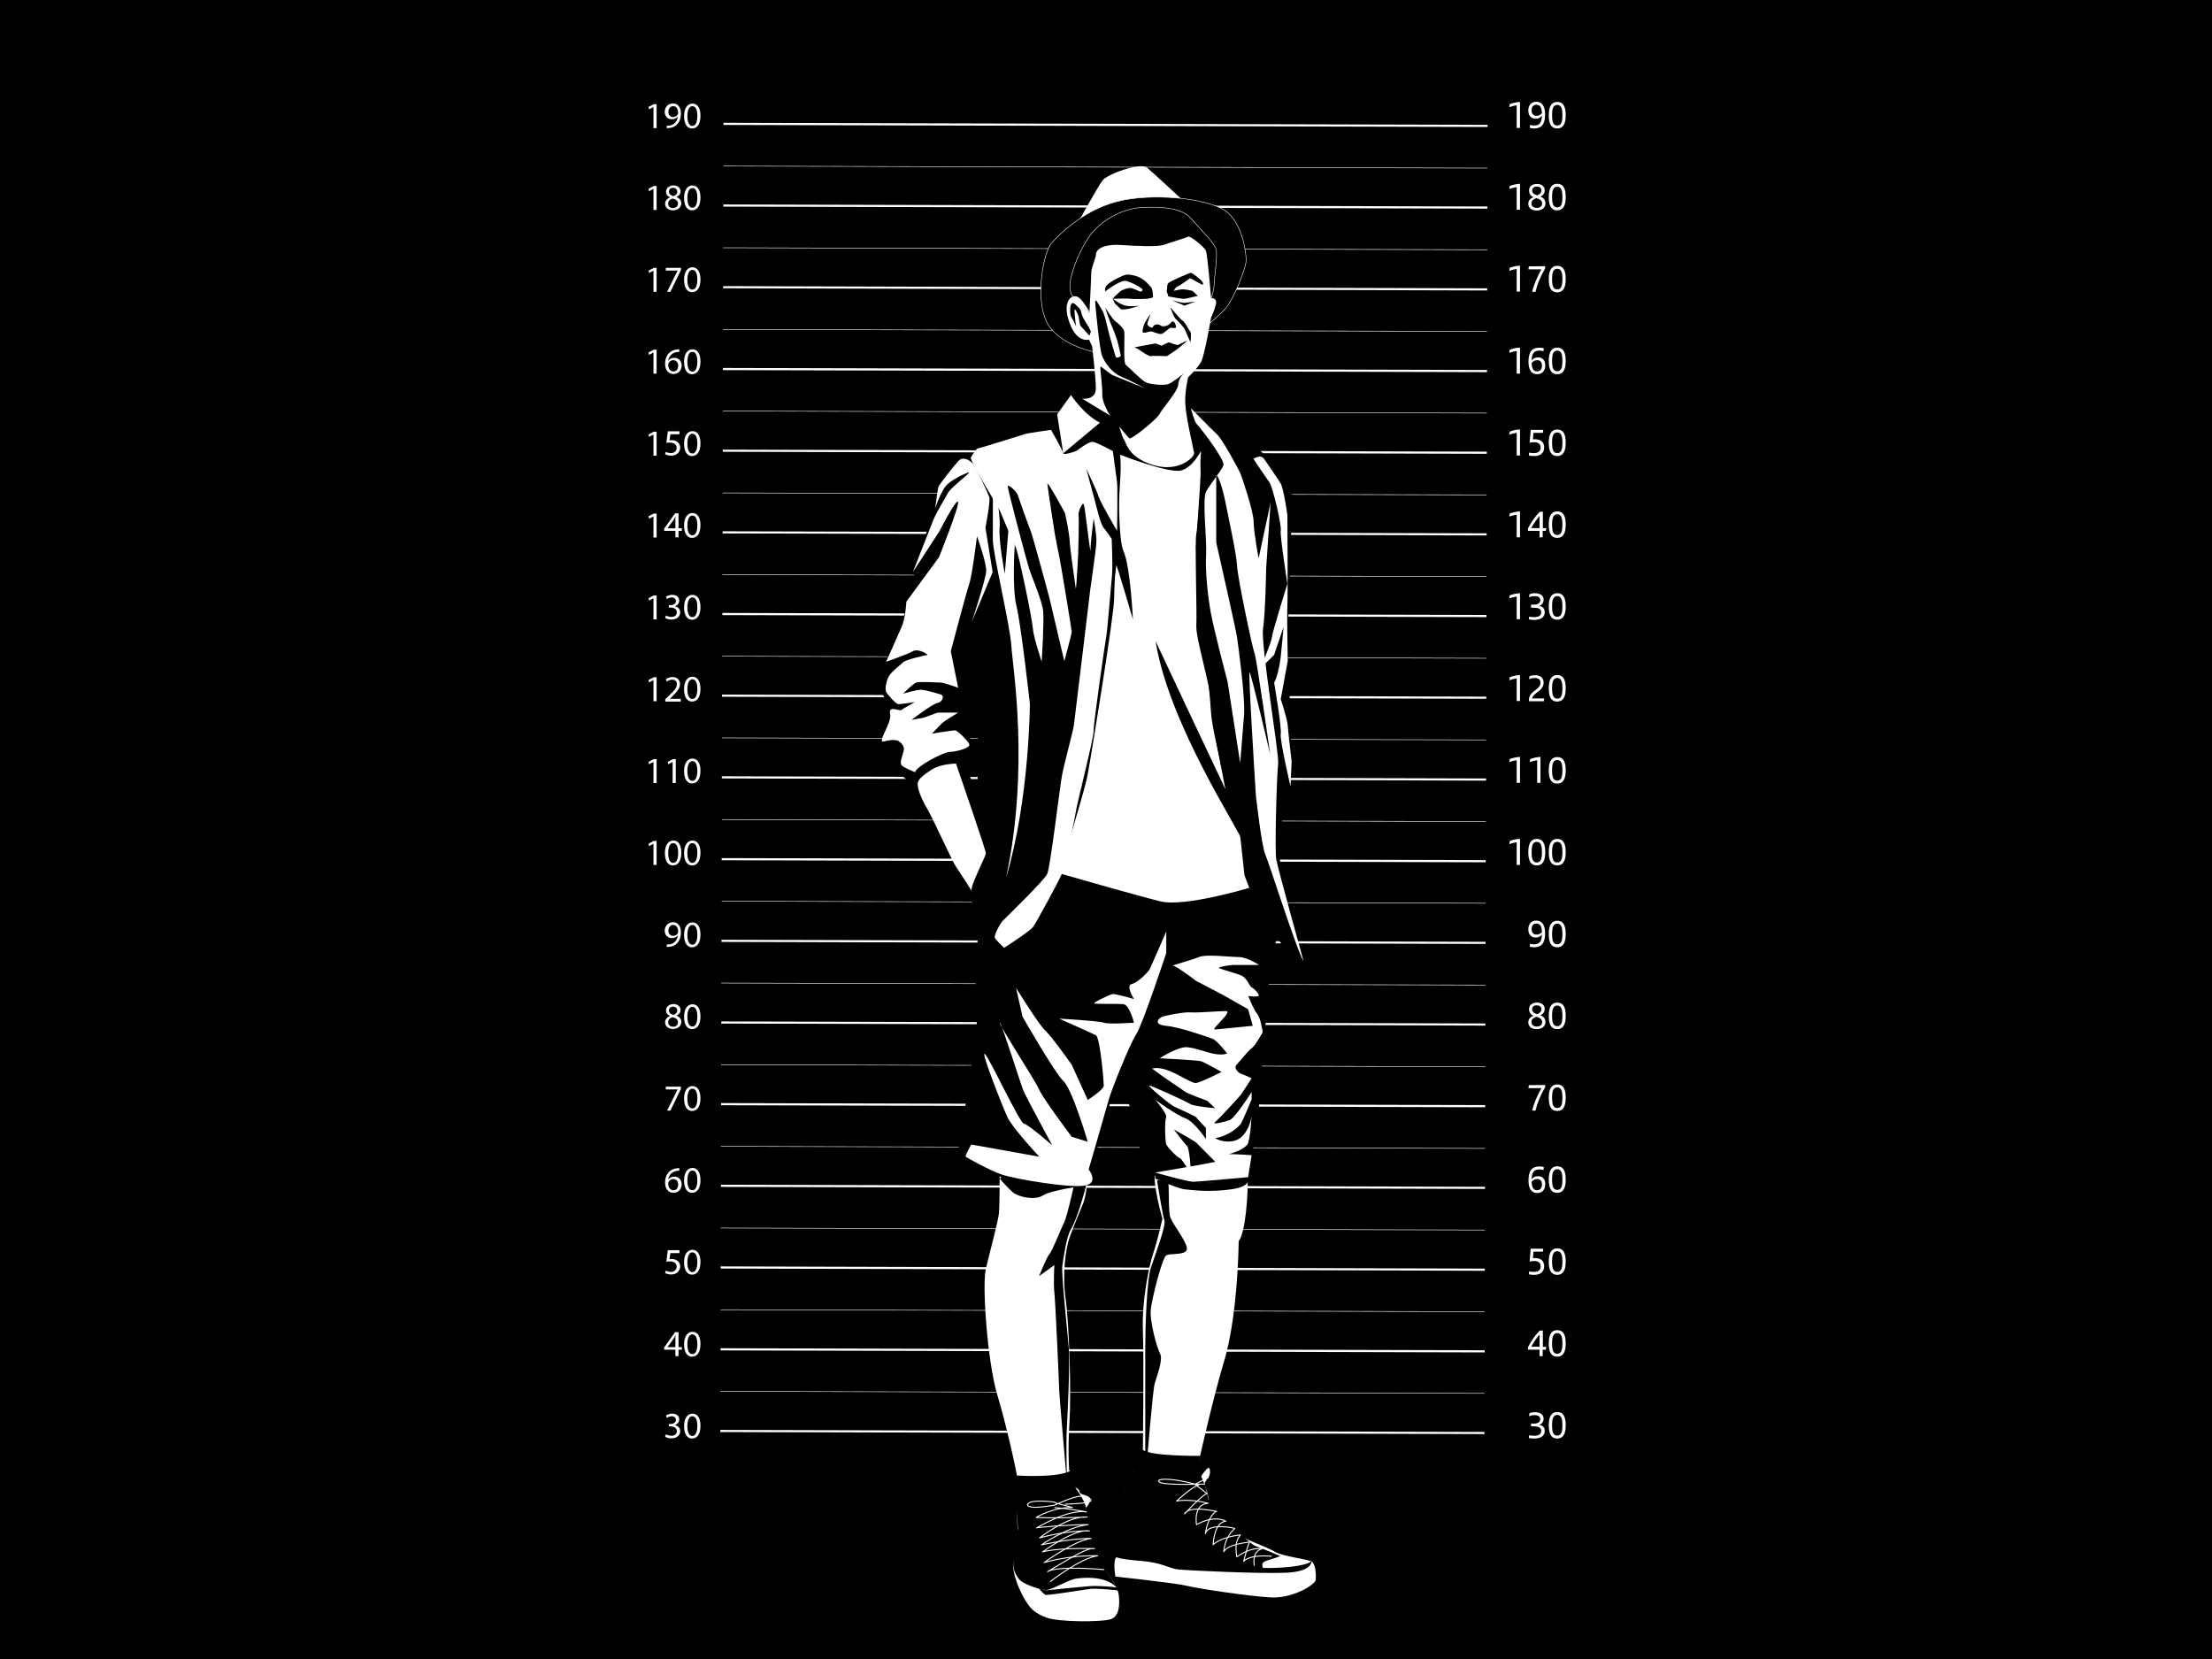 <?xml version="1.0" encoding="utf-8"?>
<!-- Generator: Adobe Illustrator 24.0.0, SVG Export Plug-In . SVG Version: 6.00 Build 0)  -->
<svg version="1.1" id="Layer_1" xmlns="http://www.w3.org/2000/svg" xmlns:xlink="http://www.w3.org/1999/xlink" x="0px" y="0px"
	 viewBox="0 0 1200 900" style="enable-background:new 0 0 1200 900;" xml:space="preserve">
<style type="text/css">
	.st0{clip-path:url(#SVGID_3_);}
	.st1{fill:none;stroke:#FFFFFF;stroke-width:1.161;stroke-miterlimit:10;}
	.st2{fill:none;stroke:#FFFFFF;stroke-width:0.29;stroke-miterlimit:10;}
	.st3{fill:#FFFFFF;}
	.st4{stroke:#FFFFFF;stroke-width:0.269;stroke-miterlimit:10;}
	.st5{fill:none;stroke:#FFFFFF;stroke-width:0.539;stroke-linecap:round;stroke-linejoin:round;stroke-miterlimit:10;}
</style>
<g>
	<g>
		<rect id="SVGID_1_" width="1200" height="900"/>
	</g>
	<g>
		<defs>
			<rect id="SVGID_2_" width="1200" height="900"/>
		</defs>
		<clipPath id="SVGID_3_">
			<use xlink:href="#SVGID_2_"  style="overflow:visible;"/>
		</clipPath>
		<g class="st0">
			<line class="st1" x1="390.8" y1="776.3" x2="805.3" y2="777.4"/>
			<line class="st1" x1="390.9" y1="732" x2="805.4" y2="733.1"/>
			<line class="st1" x1="391" y1="687.6" x2="805.5" y2="688.8"/>
			<line class="st1" x1="391.1" y1="643.3" x2="805.6" y2="644.4"/>
			<line class="st1" x1="391.2" y1="599" x2="805.7" y2="600.1"/>
			<line class="st1" x1="391.3" y1="554.7" x2="805.8" y2="555.8"/>
			<line class="st1" x1="391.4" y1="510.4" x2="805.9" y2="511.5"/>
			<line class="st1" x1="391.5" y1="466.1" x2="806" y2="467.2"/>
			<line class="st1" x1="391.6" y1="421.7" x2="806.2" y2="422.9"/>
			<line class="st1" x1="391.7" y1="377.4" x2="806.3" y2="378.5"/>
			<line class="st1" x1="391.9" y1="333.1" x2="806.4" y2="334.2"/>
			<line class="st1" x1="392" y1="288.8" x2="806.5" y2="289.9"/>
			<line class="st1" x1="392.1" y1="244.5" x2="806.6" y2="245.6"/>
			<line class="st1" x1="392.2" y1="200.2" x2="806.7" y2="201.3"/>
			<line class="st1" x1="392.3" y1="155.8" x2="806.8" y2="157"/>
			<line class="st1" x1="392.4" y1="111.5" x2="806.9" y2="112.6"/>
			<line class="st1" x1="392.5" y1="67.2" x2="807" y2="68.3"/>
			<line class="st2" x1="390.8" y1="754.8" x2="805.3" y2="755.9"/>
			<line class="st2" x1="390.9" y1="710.5" x2="805.4" y2="711.6"/>
			<line class="st2" x1="391" y1="666.2" x2="805.5" y2="667.3"/>
			<line class="st2" x1="391.1" y1="621.9" x2="805.7" y2="623"/>
			<line class="st2" x1="391.2" y1="577.6" x2="805.8" y2="578.7"/>
			<line class="st2" x1="391.3" y1="533.3" x2="805.9" y2="534.4"/>
			<line class="st2" x1="391.5" y1="488.9" x2="806" y2="490"/>
			<line class="st2" x1="391.6" y1="444.6" x2="806.1" y2="445.7"/>
			<line class="st2" x1="391.7" y1="400.3" x2="806.2" y2="401.4"/>
			<line class="st2" x1="391.8" y1="356" x2="806.3" y2="357.1"/>
			<line class="st2" x1="391.9" y1="311.7" x2="806.4" y2="312.8"/>
			<line class="st2" x1="392" y1="267.4" x2="806.5" y2="268.5"/>
			<line class="st2" x1="392.1" y1="223" x2="806.6" y2="224.1"/>
			<line class="st2" x1="392.2" y1="178.7" x2="806.7" y2="179.8"/>
			<line class="st2" x1="392.3" y1="134.4" x2="806.8" y2="135.5"/>
			<line class="st2" x1="392.4" y1="90.1" x2="806.9" y2="91.2"/>
			<path class="st3" d="M354.4,58.1L354.4,58.1l-2.3,1.2l-0.3-1.3l2.9-1.5h1.5v13h-1.7V58.1H354.4z"/>
			<path class="st3" d="M361.9,68.2c0.4,0,0.8,0,1.4-0.1c1-0.1,2-0.6,2.7-1.3c0.9-0.8,1.5-1.9,1.7-3.5h-0.1
				c-0.7,0.9-1.8,1.4-3.1,1.4c-2.4,0-3.9-1.8-3.9-4c0-2.5,1.8-4.6,4.5-4.6s4.3,2.2,4.3,5.5c0,2.9-1,4.9-2.3,6.1
				c-1,1-2.4,1.6-3.8,1.7c-0.6,0.1-1.2,0.1-1.6,0.1v-1.3H361.9z M362.6,60.7c0,1.6,1,2.8,2.5,2.8c1.2,0,2.1-0.6,2.6-1.4
				c0.1-0.2,0.2-0.4,0.2-0.6c0-2.2-0.8-3.9-2.7-3.9C363.7,57.6,362.6,58.9,362.6,60.7z"/>
			<path class="st3" d="M380,62.8c0,4.4-1.7,6.9-4.6,6.9c-2.6,0-4.3-2.4-4.3-6.7c0-4.4,1.9-6.8,4.6-6.8
				C378.4,56.2,380,58.7,380,62.8z M372.9,63c0,3.4,1,5.3,2.7,5.3c1.8,0,2.7-2.1,2.7-5.4c0-3.2-0.8-5.3-2.7-5.3
				C374,57.6,372.9,59.5,372.9,63z"/>
			<path class="st3" d="M354.4,102.5L354.4,102.5l-2.3,1.2l-0.3-1.3l2.9-1.5h1.5v13h-1.7v-11.4H354.4z"/>
			<path class="st3" d="M360.8,110.6c0-1.6,1-2.8,2.6-3.5V107c-1.5-0.7-2.1-1.8-2.1-2.9c0-2.1,1.8-3.5,4.1-3.5
				c2.5,0,3.8,1.6,3.8,3.2c0,1.1-0.5,2.3-2.2,3v0.1c1.6,0.6,2.6,1.8,2.6,3.4c0,2.3-2,3.8-4.5,3.8
				C362.4,114.1,360.8,112.5,360.8,110.6z M367.8,110.5c0-1.6-1.1-2.3-2.9-2.8c-1.5,0.4-2.4,1.4-2.4,2.7c-0.1,1.3,0.9,2.5,2.6,2.5
				C366.8,112.8,367.8,111.8,367.8,110.5z M362.9,104c0,1.3,1,2,2.5,2.4c1.1-0.4,2-1.2,2-2.4c0-1-0.6-2.1-2.2-2.1
				C363.7,101.9,362.9,102.9,362.9,104z"/>
			<path class="st3" d="M380,107.2c0,4.4-1.7,6.9-4.6,6.9c-2.6,0-4.3-2.4-4.3-6.7c0-4.4,1.9-6.8,4.6-6.8
				C378.4,100.7,380,103.1,380,107.2z M372.9,107.4c0,3.4,1,5.3,2.7,5.3c1.8,0,2.7-2.1,2.7-5.4c0-3.2-0.8-5.3-2.7-5.3
				C374,102,372.9,103.9,372.9,107.4z"/>
			<path class="st3" d="M354.4,146.9L354.4,146.9l-2.3,1.2l-0.3-1.3l2.9-1.5h1.5v13h-1.7v-11.4H354.4z"/>
			<path class="st3" d="M369.4,145.3v1.2l-5.7,11.8h-1.8l5.7-11.5l0,0h-6.4v-1.5L369.4,145.3L369.4,145.3z"/>
			<path class="st3" d="M380,151.6c0,4.4-1.7,6.9-4.6,6.9c-2.6,0-4.3-2.4-4.3-6.7c0-4.4,1.9-6.8,4.6-6.8
				C378.4,145.1,380,147.5,380,151.6z M372.9,151.8c0,3.4,1,5.3,2.7,5.3c1.8,0,2.7-2.1,2.7-5.4c0-3.2-0.8-5.3-2.7-5.3
				C374,146.4,372.9,148.3,372.9,151.8z"/>
			<path class="st3" d="M354.4,191.3L354.4,191.3l-2.3,1.2l-0.3-1.3l2.9-1.5h1.5v13h-1.7v-11.4H354.4z"/>
			<path class="st3" d="M368.4,190.9c-0.4,0-0.8,0-1.3,0.1c-2.8,0.5-4.3,2.5-4.6,4.6h0.1c0.6-0.8,1.7-1.5,3.2-1.5c2.3,0,4,1.7,4,4.2
				c0,2.4-1.6,4.6-4.4,4.6s-4.6-2.2-4.6-5.5c0-2.6,0.9-4.6,2.2-5.9c1.1-1.1,2.5-1.7,4.2-1.9c0.5-0.1,1-0.1,1.3-0.1v1.4H368.4z
				 M367.9,198.4c0-1.9-1.1-3-2.7-3c-1.1,0-2.1,0.7-2.5,1.6c-0.1,0.2-0.2,0.5-0.2,0.8c0,2.1,1,3.7,2.9,3.7
				C366.9,201.5,367.9,200.3,367.9,198.4z"/>
			<path class="st3" d="M380,196.1c0,4.4-1.7,6.9-4.6,6.9c-2.6,0-4.3-2.4-4.3-6.7c0-4.4,1.9-6.8,4.6-6.8
				C378.4,189.5,380,191.9,380,196.1z M372.9,196.3c0,3.4,1,5.3,2.7,5.3c1.8,0,2.7-2.1,2.7-5.4c0-3.2-0.8-5.3-2.7-5.3
				C374,190.8,372.9,192.7,372.9,196.3z"/>
			<path class="st3" d="M354.4,235.8L354.4,235.8l-2.3,1.2l-0.3-1.3l2.9-1.5h1.5v13h-1.7v-11.4H354.4z"/>
			<path class="st3" d="M368.7,235.6h-5l-0.5,3.3c0.3,0,0.6-0.1,1.1-0.1c1,0,2,0.2,2.8,0.7c1,0.6,1.9,1.7,1.9,3.3
				c0,2.5-2,4.4-4.9,4.4c-1.4,0-2.6-0.4-3.3-0.8l0.4-1.3c0.5,0.3,1.6,0.7,2.8,0.7c1.7,0,3.1-1.1,3.1-2.8c0-1.7-1.2-2.9-3.8-2.9
				c-0.7,0-1.3,0.1-1.8,0.1l0.8-6.2h6.3v1.6H368.7z"/>
			<path class="st3" d="M380,240.5c0,4.4-1.7,6.9-4.6,6.9c-2.6,0-4.3-2.4-4.3-6.7c0-4.4,1.9-6.8,4.6-6.8
				C378.4,233.9,380,236.3,380,240.5z M372.9,240.7c0,3.4,1,5.3,2.7,5.3c1.8,0,2.7-2.1,2.7-5.4c0-3.2-0.8-5.3-2.7-5.3
				C374,235.3,372.9,237.1,372.9,240.7z"/>
			<path class="st3" d="M354.4,280.2L354.4,280.2l-2.3,1.2l-0.3-1.3l2.9-1.5h1.5v13h-1.7v-11.4H354.4z"/>
			<path class="st3" d="M366.4,291.5V288h-6.1v-1.2l5.9-8.3h1.9v8.1h1.8v1.4h-1.8v3.5H366.4z M366.4,286.6v-4.3c0-0.7,0-1.4,0.1-2
				h-0.1c-0.4,0.8-0.7,1.3-1.1,1.9l-3.2,4.4l0,0H366.4z"/>
			<path class="st3" d="M380,284.9c0,4.4-1.7,6.9-4.6,6.9c-2.6,0-4.3-2.4-4.3-6.7c0-4.4,1.9-6.8,4.6-6.8
				C378.4,278.3,380,280.8,380,284.9z M372.9,285.1c0,3.4,1,5.3,2.7,5.3c1.8,0,2.7-2.1,2.7-5.4c0-3.2-0.8-5.3-2.7-5.3
				C374,279.7,372.9,281.6,372.9,285.1z"/>
			<path class="st3" d="M354.4,324.6L354.4,324.6l-2.3,1.2l-0.3-1.3l2.9-1.5h1.5v13h-1.7v-11.4H354.4z"/>
			<path class="st3" d="M361.3,333.9c0.5,0.3,1.7,0.8,2.9,0.8c2.3,0,3-1.4,3-2.5c0-1.8-1.7-2.6-3.4-2.6h-1v-1.3h1
				c1.3,0,2.9-0.7,2.9-2.2c0-1-0.7-2-2.3-2c-1,0-2.1,0.5-2.6,0.9l-0.5-1.3c0.7-0.5,2-1,3.4-1c2.6,0,3.8,1.5,3.8,3.1
				c0,1.3-0.8,2.5-2.4,3.1l0,0c1.6,0.3,2.9,1.5,2.9,3.3c0,2.1-1.6,3.9-4.8,3.9c-1.5,0-2.8-0.5-3.4-0.9L361.3,333.9z"/>
			<path class="st3" d="M380,329.3c0,4.4-1.7,6.9-4.6,6.9c-2.6,0-4.3-2.4-4.3-6.7c0-4.4,1.9-6.8,4.6-6.8
				C378.4,322.7,380,325.2,380,329.3z M372.9,329.5c0,3.4,1,5.3,2.7,5.3c1.8,0,2.7-2.1,2.7-5.4c0-3.2-0.8-5.3-2.7-5.3
				C374,324.1,372.9,326,372.9,329.5z"/>
			<path class="st3" d="M354.4,369L354.4,369l-2.3,1.2l-0.3-1.3l2.9-1.5h1.5v13h-1.7V369H354.4z"/>
			<path class="st3" d="M360.9,380.4v-1.1l1.4-1.3c3.4-3.2,4.9-4.8,4.9-6.8c0-1.3-0.6-2.5-2.6-2.5c-1.2,0-2.2,0.6-2.8,1.1l-0.6-1.2
				c0.9-0.8,2.2-1.3,3.7-1.3c2.8,0,4,1.9,4,3.8c0,2.4-1.8,4.3-4.5,7l-1,1l0,0h5.9v1.5h-8.4V380.4z"/>
			<path class="st3" d="M380,373.7c0,4.4-1.7,6.9-4.6,6.9c-2.6,0-4.3-2.4-4.3-6.7c0-4.4,1.9-6.8,4.6-6.8
				C378.4,367.2,380,369.6,380,373.7z M372.9,373.9c0,3.4,1,5.3,2.7,5.3c1.8,0,2.7-2.1,2.7-5.4c0-3.2-0.8-5.3-2.7-5.3
				C374,368.5,372.9,370.4,372.9,373.9z"/>
			<path class="st3" d="M354.4,413.4L354.4,413.4l-2.3,1.2l-0.3-1.3l2.9-1.5h1.5v13h-1.7v-11.4H354.4z"/>
			<path class="st3" d="M364.8,413.4L364.8,413.4l-2.3,1.2l-0.3-1.3l2.9-1.5h1.5v13h-1.7v-11.4H364.8z"/>
			<path class="st3" d="M380,418.1c0,4.4-1.7,6.9-4.6,6.9c-2.6,0-4.3-2.4-4.3-6.7c0-4.4,1.9-6.8,4.6-6.8
				C378.4,411.6,380,414,380,418.1z M372.9,418.3c0,3.4,1,5.3,2.7,5.3c1.8,0,2.7-2.1,2.7-5.4c0-3.2-0.8-5.3-2.7-5.3
				C374,412.9,372.9,414.8,372.9,418.3z"/>
			<path class="st3" d="M354.4,457.8L354.4,457.8l-2.3,1.2l-0.3-1.3l2.9-1.5h1.5v13h-1.7v-11.4H354.4z"/>
			<path class="st3" d="M369.6,462.6c0,4.4-1.7,6.9-4.6,6.9c-2.6,0-4.3-2.4-4.3-6.7c0-4.4,1.9-6.8,4.6-6.8
				C368.1,456,369.6,458.4,369.6,462.6z M362.5,462.8c0,3.4,1,5.3,2.7,5.3c1.8,0,2.7-2.1,2.7-5.4c0-3.2-0.8-5.3-2.7-5.3
				C363.6,457.3,362.5,459.2,362.5,462.8z"/>
			<path class="st3" d="M380,462.6c0,4.4-1.7,6.9-4.6,6.9c-2.6,0-4.3-2.4-4.3-6.7c0-4.4,1.9-6.8,4.6-6.8
				C378.4,456,380,458.4,380,462.6z M372.9,462.8c0,3.4,1,5.3,2.7,5.3c1.8,0,2.7-2.1,2.7-5.4c0-3.2-0.8-5.3-2.7-5.3
				C374,457.3,372.9,459.2,372.9,462.8z"/>
			<path class="st3" d="M361.9,512.4c0.4,0,0.8,0,1.4-0.1c1-0.1,2-0.6,2.7-1.3c0.9-0.8,1.5-1.9,1.7-3.5h-0.1
				c-0.7,0.9-1.8,1.4-3.1,1.4c-2.4,0-3.9-1.8-3.9-4c0-2.5,1.8-4.6,4.5-4.6s4.3,2.2,4.3,5.5c0,2.9-1,4.9-2.3,6.1
				c-1,1-2.4,1.6-3.8,1.7c-0.6,0.1-1.2,0.1-1.6,0.1v-1.3H361.9z M362.6,504.9c0,1.6,1,2.8,2.5,2.8c1.2,0,2.1-0.6,2.6-1.4
				c0.1-0.2,0.2-0.4,0.2-0.6c0-2.2-0.8-3.9-2.7-3.9C363.7,501.7,362.6,503.1,362.6,504.9z"/>
			<path class="st3" d="M380,507c0,4.4-1.7,6.9-4.6,6.9c-2.6,0-4.3-2.4-4.3-6.7c0-4.4,1.9-6.8,4.6-6.8
				C378.4,500.4,380,502.8,380,507z M372.9,507.2c0,3.4,1,5.3,2.7,5.3c1.8,0,2.7-2.1,2.7-5.4c0-3.2-0.8-5.3-2.7-5.3
				C374,501.8,372.9,503.6,372.9,507.2z"/>
			<path class="st3" d="M360.8,554.7c0-1.6,1-2.8,2.6-3.5v-0.1c-1.5-0.7-2.1-1.8-2.1-2.9c0-2.1,1.8-3.5,4.1-3.5
				c2.5,0,3.8,1.6,3.8,3.2c0,1.1-0.5,2.3-2.2,3v0.1c1.6,0.6,2.6,1.8,2.6,3.4c0,2.3-2,3.8-4.5,3.8
				C362.4,558.2,360.8,556.6,360.8,554.7z M367.8,554.6c0-1.6-1.1-2.3-2.9-2.8c-1.5,0.4-2.4,1.4-2.4,2.7c-0.1,1.3,0.9,2.5,2.6,2.5
				C366.8,557,367.8,556,367.8,554.6z M362.9,548.2c0,1.3,1,2,2.5,2.4c1.1-0.4,2-1.2,2-2.4c0-1-0.6-2.1-2.2-2.1
				C363.7,546.1,362.9,547,362.9,548.2z"/>
			<path class="st3" d="M380,551.4c0,4.4-1.7,6.9-4.6,6.9c-2.6,0-4.3-2.4-4.3-6.7c0-4.4,1.9-6.8,4.6-6.8
				C378.4,544.8,380,547.3,380,551.4z M372.9,551.6c0,3.4,1,5.3,2.7,5.3c1.8,0,2.7-2.1,2.7-5.4c0-3.2-0.8-5.3-2.7-5.3
				C374,546.2,372.9,548.1,372.9,551.6z"/>
			<path class="st3" d="M369.4,589.5v1.2l-5.7,11.8h-1.8l5.7-11.5l0,0h-6.4v-1.5H369.4z"/>
			<path class="st3" d="M380,595.8c0,4.4-1.7,6.9-4.6,6.9c-2.6,0-4.3-2.4-4.3-6.7c0-4.4,1.9-6.8,4.6-6.8
				C378.4,589.2,380,591.7,380,595.8z M372.9,596c0,3.4,1,5.3,2.7,5.3c1.8,0,2.7-2.1,2.7-5.4c0-3.2-0.8-5.3-2.7-5.3
				C374,590.6,372.9,592.5,372.9,596z"/>
			<path class="st3" d="M368.4,635.1c-0.4,0-0.8,0-1.3,0.1c-2.8,0.5-4.3,2.5-4.6,4.6h0.1c0.6-0.8,1.7-1.5,3.2-1.5c2.3,0,4,1.7,4,4.2
				c0,2.4-1.6,4.6-4.4,4.6s-4.6-2.2-4.6-5.5c0-2.6,0.9-4.6,2.2-5.9c1.1-1.1,2.5-1.7,4.2-1.9c0.5-0.1,1-0.1,1.3-0.1v1.4H368.4z
				 M367.9,642.6c0-1.9-1.1-3-2.7-3c-1.1,0-2.1,0.7-2.5,1.6c-0.1,0.2-0.2,0.5-0.2,0.8c0,2.1,1,3.7,2.9,3.7
				C366.9,645.7,367.9,644.5,367.9,642.6z"/>
			<path class="st3" d="M380,640.2c0,4.4-1.7,6.9-4.6,6.9c-2.6,0-4.3-2.4-4.3-6.7c0-4.4,1.9-6.8,4.6-6.8
				C378.4,633.6,380,636.1,380,640.2z M372.9,640.4c0,3.4,1,5.3,2.7,5.3c1.8,0,2.7-2.1,2.7-5.4c0-3.2-0.8-5.3-2.7-5.3
				C374,635,372.9,636.9,372.9,640.4z"/>
			<path class="st3" d="M368.7,679.8h-5l-0.5,3.3c0.3,0,0.6-0.1,1.1-0.1c1,0,2,0.2,2.8,0.7c1,0.6,1.9,1.7,1.9,3.3
				c0,2.5-2,4.4-4.9,4.4c-1.4,0-2.6-0.4-3.3-0.8l0.4-1.3c0.5,0.3,1.6,0.7,2.8,0.7c1.7,0,3.1-1.1,3.1-2.8s-1.2-2.9-3.8-2.9
				c-0.7,0-1.3,0.1-1.8,0.1l0.8-6.2h6.3v1.6H368.7z"/>
			<path class="st3" d="M380,684.6c0,4.4-1.7,6.9-4.6,6.9c-2.6,0-4.3-2.4-4.3-6.7c0-4.4,1.9-6.8,4.6-6.8
				C378.4,678.1,380,680.5,380,684.6z M372.9,684.8c0,3.4,1,5.3,2.7,5.3c1.8,0,2.7-2.1,2.7-5.4c0-3.2-0.8-5.3-2.7-5.3
				C374,679.4,372.9,681.3,372.9,684.8z"/>
			<path class="st3" d="M366.4,735.7v-3.5h-6.1V731l5.9-8.3h1.9v8.1h1.8v1.4h-1.8v3.5H366.4z M366.4,730.8v-4.3c0-0.7,0-1.4,0.1-2
				h-0.1c-0.4,0.8-0.7,1.3-1.1,1.9l-3.2,4.4l0,0L366.4,730.8L366.4,730.8z"/>
			<path class="st3" d="M380,729.1c0,4.4-1.7,6.9-4.6,6.9c-2.6,0-4.3-2.4-4.3-6.7c0-4.4,1.9-6.8,4.6-6.8
				C378.4,722.5,380,724.9,380,729.1z M372.9,729.3c0,3.4,1,5.3,2.7,5.3c1.8,0,2.7-2.1,2.7-5.4c0-3.2-0.8-5.3-2.7-5.3
				C374,723.8,372.9,725.7,372.9,729.3z"/>
			<path class="st3" d="M361.3,778.1c0.5,0.3,1.7,0.8,2.9,0.8c2.3,0,3-1.4,3-2.5c0-1.8-1.7-2.6-3.4-2.6h-1v-1.3h1
				c1.3,0,2.9-0.7,2.9-2.2c0-1-0.7-2-2.3-2c-1,0-2.1,0.5-2.6,0.9l-0.5-1.3c0.7-0.5,2-1,3.4-1c2.6,0,3.8,1.5,3.8,3.1
				c0,1.3-0.8,2.5-2.4,3.1l0,0c1.6,0.3,2.9,1.5,2.9,3.3c0,2.1-1.6,3.9-4.8,3.9c-1.5,0-2.8-0.5-3.4-0.9L361.3,778.1z"/>
			<path class="st3" d="M380,773.5c0,4.4-1.7,6.9-4.6,6.9c-2.6,0-4.3-2.4-4.3-6.7c0-4.4,1.9-6.8,4.6-6.8
				C378.4,766.9,380,769.3,380,773.5z M372.9,773.7c0,3.4,1,5.3,2.7,5.3c1.8,0,2.7-2.1,2.7-5.4c0-3.2-0.8-5.3-2.7-5.3
				C374,768.3,372.9,770.1,372.9,773.7z"/>
			<path class="st3" d="M824.6,55.3v14.1h-1.8V57.1c-1.3,0.2-2.8,0.6-4,1c0-0.5,0.1-1.1,0.2-1.6C820.4,55.9,822.7,55.4,824.6,55.3z"
				/>
			<path class="st3" d="M838.2,62.1c0,5.1-1.8,7.6-5.9,7.6c-0.9,0-1.8-0.1-2.4-0.4c0-0.4,0.1-1,0.2-1.6c0.6,0.3,1.5,0.4,2.2,0.4
				c2.9,0,4.1-1.6,4.2-5.4c-0.7,1.1-1.9,1.7-3.4,1.7c-2.4,0-4-1.6-4-4.4c0-2.9,1.6-4.8,4.4-4.8C836.5,55.3,838.2,57.5,838.2,62.1z
				 M836.5,61.4c-0.1-3.2-1.1-4.6-3-4.6c-1.7,0-2.6,1.1-2.6,3.1s1.1,2.9,2.6,2.9C834.6,62.9,835.6,62.4,836.5,61.4z"/>
			<path class="st3" d="M840.2,62.5c0-4.8,1.5-7.2,4.6-7.2c3.2,0,4.6,2.4,4.6,7.2s-1.5,7.2-4.6,7.2
				C841.6,69.7,840.2,67.3,840.2,62.5z M847.6,62.5c0-3.8-0.7-5.6-2.8-5.6s-2.8,1.8-2.8,5.6c0,3.9,0.7,5.6,2.8,5.6
				C846.9,68.1,847.6,66.4,847.6,62.5z"/>
			<path class="st3" d="M824.6,99.7v14.1h-1.8v-12.3c-1.3,0.2-2.8,0.6-4,1c0-0.5,0.1-1.1,0.2-1.6C820.4,100.3,822.7,99.8,824.6,99.7
				z"/>
			<path class="st3" d="M838.4,110.3c0,2.4-1.9,3.9-4.7,3.9c-2.9,0-4.6-1.4-4.6-3.7c0-1.8,1.1-2.9,2.8-3.5c-1.5-0.7-2.4-2-2.4-3.6
				c0-2.2,1.6-3.6,4.3-3.6s4.2,1.4,4.2,3.5c0,1.5-0.8,2.6-2.3,3.4C837.3,107.2,838.4,108.5,838.4,110.3z M836.6,110.4
				c0-1.2-0.8-2.2-2.5-2.7l-0.7-0.2c-1.9,0.7-2.6,1.6-2.6,2.9c0,1.6,1.3,2.4,2.9,2.4C835.6,112.7,836.6,111.8,836.6,110.4z
				 M831.2,103.3c0,1.4,1,2.2,2.5,2.6l0.2,0.1c1.7-0.7,2.3-1.6,2.3-2.7c0-1.2-0.8-2.1-2.5-2.1C832,101.2,831.2,102.1,831.2,103.3z"
				/>
			<path class="st3" d="M840.2,106.9c0-4.8,1.5-7.2,4.6-7.2c3.2,0,4.6,2.4,4.6,7.2s-1.5,7.2-4.6,7.2
				C841.6,114.2,840.2,111.7,840.2,106.9z M847.6,106.9c0-3.8-0.7-5.6-2.8-5.6s-2.8,1.8-2.8,5.6c0,3.9,0.7,5.6,2.8,5.6
				C846.9,112.6,847.6,110.8,847.6,106.9z"/>
			<path class="st3" d="M824.6,144.1v14.1h-1.8v-12.3c-1.3,0.2-2.8,0.6-4,1c0-0.5,0.1-1.1,0.2-1.6
				C820.4,144.7,822.7,144.2,824.6,144.1z"/>
			<path class="st3" d="M838.3,144.4c0,0.4-0.1,0.9-0.1,1.3c-2.5,4.2-4.2,8.4-5.2,12.6h-1.8c0.9-4,2.8-8.2,5-12.2h-7
				c0-0.5,0.1-1.1,0.2-1.6L838.3,144.4L838.3,144.4z"/>
			<path class="st3" d="M840.2,151.4c0-4.8,1.5-7.2,4.6-7.2c3.2,0,4.6,2.4,4.6,7.2c0,4.8-1.5,7.2-4.6,7.2
				C841.6,158.6,840.2,156.2,840.2,151.4z M847.6,151.4c0-3.8-0.7-5.6-2.8-5.6s-2.8,1.8-2.8,5.6c0,3.9,0.7,5.6,2.8,5.6
				C846.9,157,847.6,155.2,847.6,151.4z"/>
			<path class="st3" d="M824.6,188.6v14.1h-1.8v-12.3c-1.3,0.2-2.8,0.6-4,1c0-0.5,0.1-1.1,0.2-1.6
				C820.4,189.1,822.7,188.6,824.6,188.6z"/>
			<path class="st3" d="M838.3,198.2c0,2.9-1.6,4.8-4.4,4.8c-3,0-4.7-2.2-4.7-6.8c0-5.1,1.8-7.6,5.9-7.6c0.9,0,1.8,0.1,2.4,0.4
				c0,0.4-0.1,1-0.2,1.6c-0.6-0.3-1.5-0.4-2.2-0.4c-2.9,0-4.1,1.6-4.2,5.4c0.7-1.1,1.9-1.7,3.4-1.7
				C836.7,193.8,838.3,195.4,838.3,198.2z M836.5,198.3c0-2-1.1-2.9-2.6-2.9c-1.1,0-2.1,0.5-3,1.5c0.1,3.2,1.1,4.6,3,4.6
				C835.6,201.4,836.5,200.3,836.5,198.3z"/>
			<path class="st3" d="M840.2,195.8c0-4.8,1.5-7.2,4.6-7.2c3.2,0,4.6,2.4,4.6,7.2c0,4.8-1.5,7.2-4.6,7.2
				C841.6,203,840.2,200.6,840.2,195.8z M847.6,195.8c0-3.8-0.7-5.6-2.8-5.6s-2.8,1.8-2.8,5.6c0,3.9,0.7,5.6,2.8,5.6
				C846.9,201.4,847.6,199.6,847.6,195.8z"/>
			<path class="st3" d="M824.6,233v14.1h-1.8v-12.3c-1.3,0.2-2.8,0.6-4,1c0-0.5,0.1-1.1,0.2-1.6C820.4,233.5,822.7,233,824.6,233z"
				/>
			<path class="st3" d="M837.7,242.7c0,3-1.9,4.7-5.5,4.7c-1,0-2-0.1-2.8-0.3c0-0.5,0.1-1.1,0.2-1.6c0.6,0.2,1.5,0.3,2.4,0.3
				c2.4,0,3.8-0.9,3.8-3c0-2-1.3-2.9-3.5-2.9c-0.8,0-1.7,0.1-2.5,0.3l0.6-7h6.8c0,0.5-0.1,1.1-0.2,1.6h-5.1l-0.3,3.6
				c0.4-0.1,0.8-0.1,1.3-0.1C835.8,238.4,837.7,239.8,837.7,242.7z"/>
			<path class="st3" d="M840.2,240.2c0-4.8,1.5-7.2,4.6-7.2c3.2,0,4.6,2.4,4.6,7.2c0,4.8-1.5,7.2-4.6,7.2
				C841.6,247.4,840.2,245,840.2,240.2z M847.6,240.2c0-3.8-0.7-5.6-2.8-5.6s-2.8,1.8-2.8,5.6c0,3.9,0.7,5.6,2.8,5.6
				C846.9,245.8,847.6,244,847.6,240.2z"/>
			<path class="st3" d="M824.6,277.4v14.1h-1.8v-12.3c-1.3,0.2-2.8,0.6-4,1c0-0.5,0.1-1.1,0.2-1.6
				C820.4,278,822.7,277.5,824.6,277.4z"/>
			<path class="st3" d="M838.6,288h-1.7v3.5h-1.7V288h-6.3c0-0.7,0-1.1,0.1-1.5c1.4-2.9,3.8-6.3,6.2-8.8c0.5-0.1,1-0.1,1.8-0.1v8.9
				h1.9C838.7,286.9,838.7,287.6,838.6,288z M835.2,286.5v-6.6c-1.8,2.1-3.3,4.3-4.5,6.6H835.2z"/>
			<path class="st3" d="M840.2,284.6c0-4.8,1.5-7.2,4.6-7.2c3.2,0,4.6,2.4,4.6,7.2c0,4.8-1.5,7.2-4.6,7.2
				C841.6,291.8,840.2,289.4,840.2,284.6z M847.6,284.6c0-3.8-0.7-5.6-2.8-5.6s-2.8,1.8-2.8,5.6c0,3.9,0.7,5.6,2.8,5.6
				C846.9,290.2,847.6,288.5,847.6,284.6z"/>
			<path class="st3" d="M824.6,321.8v14.1h-1.8v-12.3c-1.3,0.2-2.8,0.6-4,1c0-0.5,0.1-1.1,0.2-1.6
				C820.4,322.4,822.7,321.9,824.6,321.8z"/>
			<path class="st3" d="M838,332.1c0,2.6-1.9,4.2-5.7,4.2c-1.1,0-2-0.1-2.9-0.3c0-0.5,0.1-1.1,0.2-1.5c0.8,0.2,1.7,0.3,2.5,0.3
				c2.7,0,4-0.9,4-2.6s-1.2-2.5-3.8-2.5h-1.7V328h1.5c2.3,0,3.5-0.9,3.5-2.4c0-1.3-0.9-2.2-3.1-2.2c-1,0-2.1,0.2-3,0.6
				c0-0.3,0.1-1,0.2-1.6c0.8-0.4,2-0.6,3-0.6c3,0,4.7,1.4,4.7,3.5c0,1.7-1,2.9-2.4,3.4C836.9,329.1,838,330.1,838,332.1z"/>
			<path class="st3" d="M840.2,329c0-4.8,1.5-7.2,4.6-7.2c3.2,0,4.6,2.4,4.6,7.2c0,4.8-1.5,7.2-4.6,7.2
				C841.6,336.2,840.2,333.8,840.2,329z M847.6,329c0-3.8-0.7-5.6-2.8-5.6s-2.8,1.8-2.8,5.6c0,3.9,0.7,5.6,2.8,5.6
				C846.9,334.6,847.6,332.9,847.6,329z"/>
			<path class="st3" d="M824.6,366.2v14.1h-1.8V368c-1.3,0.2-2.8,0.6-4,1c0-0.5,0.1-1.1,0.2-1.6
				C820.4,366.8,822.7,366.3,824.6,366.2z"/>
			<path class="st3" d="M837.7,378.8c0,0.4-0.1,1.1-0.2,1.6h-8.1v-0.6c0-2.6,1.9-4.2,4-5.8c1.5-1.1,2.3-2.1,2.3-3.7s-1-2.5-3.1-2.5
				c-1,0-2.1,0.2-3,0.7c0-0.5,0-1.1,0.1-1.6c0.9-0.4,2-0.6,3.1-0.6c3.2,0,4.6,1.7,4.6,4c0,2.1-1.1,3.6-3.2,5.1
				c-1.6,1.2-2.8,2.1-3.1,3.5h6.6V378.8z"/>
			<path class="st3" d="M840.2,373.4c0-4.8,1.5-7.2,4.6-7.2c3.2,0,4.6,2.4,4.6,7.2c0,4.8-1.5,7.2-4.6,7.2
				C841.6,380.7,840.2,378.2,840.2,373.4z M847.6,373.4c0-3.8-0.7-5.6-2.8-5.6s-2.8,1.8-2.8,5.6c0,3.9,0.7,5.6,2.8,5.6
				C846.9,379.1,847.6,377.3,847.6,373.4z"/>
			<path class="st3" d="M824.6,410.6v14.1h-1.8v-12.3c-1.3,0.2-2.8,0.6-4,1c0-0.5,0.1-1.1,0.2-1.6
				C820.4,411.2,822.7,410.7,824.6,410.6z"/>
			<path class="st3" d="M835.7,410.6v14.1h-1.8v-12.3c-1.3,0.2-2.8,0.6-4,1c0-0.5,0.1-1.1,0.2-1.6
				C831.5,411.2,833.8,410.7,835.7,410.6z"/>
			<path class="st3" d="M840.2,417.9c0-4.8,1.5-7.2,4.6-7.2c3.2,0,4.6,2.4,4.6,7.2s-1.5,7.2-4.6,7.2
				C841.6,425.1,840.2,422.7,840.2,417.9z M847.6,417.9c0-3.8-0.7-5.6-2.8-5.6s-2.8,1.8-2.8,5.6c0,3.9,0.7,5.6,2.8,5.6
				C846.9,423.5,847.6,421.7,847.6,417.9z"/>
			<path class="st3" d="M824.6,455.1v14.1h-1.8v-12.3c-1.3,0.2-2.8,0.6-4,1c0-0.5,0.1-1.1,0.2-1.6
				C820.4,455.6,822.7,455.1,824.6,455.1z"/>
			<path class="st3" d="M829.1,462.3c0-4.8,1.5-7.2,4.6-7.2c3.2,0,4.6,2.4,4.6,7.2s-1.5,7.2-4.6,7.2
				C830.5,469.5,829.1,467.1,829.1,462.3z M836.5,462.3c0-3.8-0.7-5.6-2.8-5.6s-2.8,1.8-2.8,5.6c0,3.9,0.7,5.6,2.8,5.6
				C835.8,467.9,836.5,466.1,836.5,462.3z"/>
			<path class="st3" d="M840.2,462.3c0-4.8,1.5-7.2,4.6-7.2c3.2,0,4.6,2.4,4.6,7.2s-1.5,7.2-4.6,7.2
				C841.6,469.5,840.2,467.1,840.2,462.3z M847.6,462.3c0-3.8-0.7-5.6-2.8-5.6s-2.8,1.8-2.8,5.6c0,3.9,0.7,5.6,2.8,5.6
				C846.9,467.9,847.6,466.1,847.6,462.3z"/>
			<path class="st3" d="M838.2,506.3c0,5.1-1.8,7.6-5.9,7.6c-0.9,0-1.8-0.1-2.4-0.4c0-0.4,0.1-1,0.2-1.6c0.6,0.3,1.5,0.4,2.2,0.4
				c2.9,0,4.1-1.6,4.2-5.4c-0.7,1.1-1.9,1.7-3.4,1.7c-2.4,0-4-1.6-4-4.4c0-2.9,1.6-4.8,4.4-4.8C836.5,499.5,838.2,501.7,838.2,506.3
				z M836.5,505.6c-0.1-3.2-1.1-4.6-3-4.6c-1.7,0-2.6,1.1-2.6,3.1s1.1,2.9,2.6,2.9C834.6,507.1,835.6,506.6,836.5,505.6z"/>
			<path class="st3" d="M840.2,506.7c0-4.8,1.5-7.2,4.6-7.2c3.2,0,4.6,2.4,4.6,7.2s-1.5,7.2-4.6,7.2
				C841.6,513.9,840.2,511.5,840.2,506.7z M847.6,506.7c0-3.8-0.7-5.6-2.8-5.6s-2.8,1.8-2.8,5.6c0,3.9,0.7,5.6,2.8,5.6
				C846.9,512.3,847.6,510.5,847.6,506.7z"/>
			<path class="st3" d="M838.4,554.4c0,2.4-1.9,3.9-4.7,3.9c-2.9,0-4.6-1.4-4.6-3.7c0-1.8,1.1-2.9,2.8-3.5c-1.5-0.7-2.4-2-2.4-3.6
				c0-2.2,1.6-3.6,4.3-3.6s4.2,1.4,4.2,3.5c0,1.5-0.8,2.6-2.3,3.4C837.3,551.4,838.4,552.6,838.4,554.4z M836.6,554.5
				c0-1.2-0.8-2.2-2.5-2.7l-0.7-0.2c-1.9,0.7-2.6,1.6-2.6,2.9c0,1.6,1.3,2.4,2.9,2.4C835.6,556.9,836.6,556,836.6,554.5z
				 M831.2,547.5c0,1.4,1,2.2,2.5,2.6l0.2,0.1c1.7-0.7,2.3-1.6,2.3-2.7c0-1.2-0.8-2.1-2.5-2.1C832,545.3,831.2,546.3,831.2,547.5z"
				/>
			<path class="st3" d="M840.2,551.1c0-4.8,1.5-7.2,4.6-7.2c3.2,0,4.6,2.4,4.6,7.2s-1.5,7.2-4.6,7.2
				C841.6,558.3,840.2,555.9,840.2,551.1z M847.6,551.1c0-3.8-0.7-5.6-2.8-5.6s-2.8,1.8-2.8,5.6c0,3.9,0.7,5.6,2.8,5.6
				C846.9,556.7,847.6,555,847.6,551.1z"/>
			<path class="st3" d="M838.3,588.6c0,0.4-0.1,0.9-0.1,1.3c-2.5,4.2-4.2,8.4-5.2,12.6h-1.8c0.9-4,2.8-8.2,5-12.2h-7
				c0-0.5,0.1-1.1,0.2-1.6L838.3,588.6L838.3,588.6z"/>
			<path class="st3" d="M840.2,595.5c0-4.8,1.5-7.2,4.6-7.2c3.2,0,4.6,2.4,4.6,7.2s-1.5,7.2-4.6,7.2
				C841.6,602.7,840.2,600.3,840.2,595.5z M847.6,595.5c0-3.8-0.7-5.6-2.8-5.6s-2.8,1.8-2.8,5.6c0,3.9,0.7,5.6,2.8,5.6
				C846.9,601.1,847.6,599.4,847.6,595.5z"/>
			<path class="st3" d="M838.3,642.4c0,2.9-1.6,4.8-4.4,4.8c-3,0-4.7-2.2-4.7-6.8c0-5.1,1.8-7.6,5.9-7.6c0.9,0,1.8,0.1,2.4,0.4
				c0,0.4-0.1,1-0.2,1.6c-0.6-0.3-1.5-0.4-2.2-0.4c-2.9,0-4.1,1.6-4.2,5.4c0.7-1.1,1.9-1.7,3.4-1.7
				C836.7,638,838.3,639.6,838.3,642.4z M836.5,642.5c0-2-1.1-2.9-2.6-2.9c-1.1,0-2.1,0.5-3,1.5c0.1,3.2,1.1,4.6,3,4.6
				C835.6,645.6,836.5,644.4,836.5,642.5z"/>
			<path class="st3" d="M840.2,639.9c0-4.8,1.5-7.2,4.6-7.2c3.2,0,4.6,2.4,4.6,7.2s-1.5,7.2-4.6,7.2
				C841.6,647.2,840.2,644.7,840.2,639.9z M847.6,639.9c0-3.8-0.7-5.6-2.8-5.6s-2.8,1.8-2.8,5.6c0,3.9,0.7,5.6,2.8,5.6
				C846.9,645.6,847.6,643.8,847.6,639.9z"/>
			<path class="st3" d="M837.7,686.9c0,3-1.9,4.7-5.5,4.7c-1,0-2-0.1-2.8-0.3c0-0.5,0.1-1.1,0.2-1.6c0.6,0.2,1.5,0.3,2.4,0.3
				c2.4,0,3.8-0.9,3.8-3c0-2-1.3-2.9-3.5-2.9c-0.8,0-1.7,0.1-2.5,0.3l0.6-7h6.8c0,0.5-0.1,1.1-0.2,1.6h-5.1l-0.3,3.6
				c0.4-0.1,0.8-0.1,1.3-0.1C835.8,682.5,837.7,684,837.7,686.9z"/>
			<path class="st3" d="M840.2,684.4c0-4.8,1.5-7.2,4.6-7.2c3.2,0,4.6,2.4,4.6,7.2s-1.5,7.2-4.6,7.2
				C841.6,691.6,840.2,689.2,840.2,684.4z M847.6,684.4c0-3.8-0.7-5.6-2.8-5.6s-2.8,1.8-2.8,5.6c0,3.9,0.7,5.6,2.8,5.6
				C846.9,690,847.6,688.2,847.6,684.4z"/>
			<path class="st3" d="M838.6,732.2h-1.7v3.5h-1.7v-3.5h-6.3c0-0.7,0-1.1,0.1-1.5c1.4-2.9,3.8-6.3,6.2-8.8c0.5-0.1,1-0.1,1.8-0.1
				v8.9h1.9C838.7,731,838.7,731.8,838.6,732.2z M835.2,730.6V724c-1.8,2.1-3.3,4.3-4.5,6.6H835.2z"/>
			<path class="st3" d="M840.2,728.8c0-4.8,1.5-7.2,4.6-7.2c3.2,0,4.6,2.4,4.6,7.2s-1.5,7.2-4.6,7.2
				C841.6,736,840.2,733.6,840.2,728.8z M847.6,728.8c0-3.8-0.7-5.6-2.8-5.6s-2.8,1.8-2.8,5.6c0,3.9,0.7,5.6,2.8,5.6
				C846.9,734.4,847.6,732.6,847.6,728.8z"/>
			<path class="st3" d="M838,776.2c0,2.6-1.9,4.2-5.7,4.2c-1.1,0-2-0.1-2.9-0.3c0-0.5,0.1-1.1,0.2-1.5c0.8,0.2,1.7,0.3,2.5,0.3
				c2.7,0,4-0.9,4-2.6c0-1.7-1.2-2.5-3.8-2.5h-1.7v-1.5h1.5c2.3,0,3.5-0.9,3.5-2.4c0-1.3-0.9-2.2-3.1-2.2c-1,0-2.1,0.2-3,0.6
				c0-0.3,0.1-1,0.2-1.6c0.8-0.4,2-0.6,3-0.6c3,0,4.7,1.4,4.7,3.5c0,1.7-1,2.9-2.4,3.4C836.9,773.3,838,774.3,838,776.2z"/>
			<path class="st3" d="M840.2,773.2c0-4.8,1.5-7.2,4.6-7.2c3.2,0,4.6,2.4,4.6,7.2s-1.5,7.2-4.6,7.2
				C841.6,780.4,840.2,778,840.2,773.2z M847.6,773.2c0-3.8-0.7-5.6-2.8-5.6s-2.8,1.8-2.8,5.6c0,3.9,0.7,5.6,2.8,5.6
				C846.9,778.8,847.6,777,847.6,773.2z"/>
			<g>
				<path d="M556.8,489.6l137.9-2l-31.9-241.7c0,0-15.3-25.3-19.9-26.8c-4.6-1.5-48.4-8.4-48.4-8.4l-7.4,5.7l-40.6,106.3
					L556.8,489.6z"/>
				<path class="st3" d="M640.5,107.6c0,0-14.8-13.8-18.3-16.7s-21.5,3.5-24.1,7s-14.2,24.4-14.2,24.4L640.5,107.6z"/>
				<path class="st4" d="M594,191c0,0-20.1-3.7-26.3-16.6s-1.7-37.7,2.9-42.7c4.6-5,18.7-19.3,38.9-23.2s48.2-0.2,56.3,6.6
					s10.4,21.9,10.2,26.4s-6.8,20.7-10.8,25.4s-11.4,10.4-11.4,10.4L594,191z"/>
				<path class="st4" d="M592.7,170.6c-1.8-0.8-5-7.2-7.6-8.6s-3.7,0.2-4.6-5.2c-0.8-5.4,3.6-18,9.6-27.3
					c5.9-9.3,18.2-16.2,28.7-16.9s22.3,0.2,27,5.6c4.7,5.4,12.9,13.4,13.9,16.9s-1.1,16.3-1.1,20c0,3.6-3.5,11.8-3.5,11.8
					L592.7,170.6z"/>
				<g>
					<path class="st3" d="M552.2,829.4c-1.3-7.7,1.3-18.2,0-26.1s-6.1-29.5-11.3-47.1s-8.2-58.8-6.1-67.8c2.1-9,6.7-25.9,7.1-30.1
						c0.4-4.2,0.4-18.8,0.4-19.7c0-0.8-1-7.1,3.8-6.5s44.3,0.6,44.3,2.3s-0.8,13.4-2.7,18.2s-5.4,12.8-7.5,18.8
						c-2.1,6.1-4,20.1-2.1,33.3s3.1,50.4,2.1,66.5s-0.2,25.9-0.2,25.9s1.9,6.9,2.1,8.4c0.2,1.5,3.6,1.9,3.6,3.8s5.2,1.5,5.6,3.8
						c0.4,2.3-2.3,5-2.3,5s1.3,10.9,2.3,14.6c1,3.8,2.7,12.1,5.6,15.5s9.4,12.1,10,16.9c0.6,4.8,0.6,11.9-4.6,13.4
						c-5.2,1.5-28.4,1.5-34.7-1s-8.8-4.4-12.8-11.9s-5.4-14.2-5.2-17.4s4.8-9.8,4.8-9.8L552.2,829.4z"/>
					<path d="M550.7,800.4c0,0,23.2,1.7,30.4-2.7c0.5,6.2,2.7,10,2.7,10s4.7,6.1,5.3,10.3s3.7,19.9,4.7,22.1
						c1.1,2.2,3.4,8.1,5.1,10.3c1.7,2.2,6,8.8,6.7,10.6c-6.3-6.5-19.1-5.1-22.4-4.5c-3.3,0.6-11.9,5.4-14.8,6
						c-2.9,0.6-12.3-3-14.3-4.6s-3.3-4.2-3.9-6c-0.6-1.8-0.8-5.4,0-7.4c1.1-2.6,2.9-4.9,3.9-6.4c-0.6-1.5-1.3-4.7-1.6-6.1
						s-1.1-15.1-0.7-17.8C552.2,811.8,550.7,800.4,550.7,800.4z"/>
					<path class="st5" d="M598.8,851.5c0,0-24.8-2.3-30.5,1.1c14.8-8.8,21.5-13,25.5-12.5c-21.4-0.5-28.2,1.8-28.2,1.8
						s17.2-12.8,25.4-11.4c-13-0.3-27,3.8-27,3.8s15.2-12.1,25.8-11.3c-19.2,0.8-27.7,0.2-27.7,0.2s9.2-5.6,19.7-5.4
						c-9.1-2.6-8.8-2-9.1-2.6s-11.9-1.6-14.3,0c-2.4,1.6-0.1,2.5,3.4,2.5s10.1-1.1,10.1-1.1s10.1-4.7,14.1-4.9s8.1,2.3,4.4,3.2
						c-3.7,0.9-12.4,1.1-12.4,1.1"/>
					<path class="st5" d="M569.8,858c0,0,16.1-12.7,25.7-14c-16.3-0.3-29.1,3.7-29.1,3.7s16.8-12.2,25.5-13.1
						c-11-0.1-26.9,3.5-26.9,3.5s13.7-9.7,25.3-11c-10.2,0-28,1.5-28.1,1.8c-0.1,0.4,16.3-10.3,27.2-8.7c-9.9-1.9-17.2-2.3-17.2-2.3
						"/>
					<path d="M562.2,859.9c0,0,2.9,3.2,6.2,2.8s17.2-1.8,22.4-2.2s13.6,0.4,14.8,0.7c1.1,0.3,0.9,1.6,0.9,1.6s-11.1-1.3-15.2-0.8
						c-4.1,0.5-22.7,3.6-24.1,3.2S562.2,859.9,562.2,859.9z"/>
					<path d="M588.2,643.3c0,0-17.7,2.2-22.4,5.2s-13.6,0.6-16.1-1.5c-2.5-2-7.3-7.5-7.3-7.5l1.6-1.9l47.4,2.7L588.2,643.3z"/>
					<path d="M590.1,639.8c0,0-4.8,19.9-9.2,27.2c-2.5,4.2-4,16-4.6,19.8s2.5,32.8,3.5,44.3c0.7,8.1-0.6,36.1-1.1,44.5
						c-0.4,6.9,0.1,28.7,0.1,28.7s-4.2-47.7-4.2-50.2s-2-47.3-2.6-52.7s0-15.1,0-15.1l-8.3,6c0,0,4.2-10.5,5.6-12
						c1.5-1.4,6.4-14,8.1-17.4c1.7-3.4,6.5-25.5,6.5-25.5L590.1,639.8z"/>
				</g>
				<g>
					<path class="st3" d="M605.1,855.3c0,0-1.5-8.6,0.5-10.5c-1.1-5.2,0.5-10.6,0.8-13.5c0.4-5.9,4.8-27.8,4.8-30.1s4-3.1,4-3.1
						l2.1-10.5l2.7-1c0,0,0.6-49.8,0-65c-0.6-15.3,3.1-34.1,5.6-41.6s5-18.8,5-18.8s-5.4-19.2-4-24.9c1.5-5.6,49.8-5.4,50.2,2.5
						s-1,29.7-4.8,34.5c-0.4,20.7-2.5,47.5-8.2,66.1C658.2,758,651,790,651,790l0.4,11.1c0,0,3.1-4.6,4.2-4.8c1-0.2,1.3,3.8-0.2,5.4
						s-2.1,3.6-2.1,3.6s3.8,7.5,1.3,9.8c7.5,7.3,13,14.2,16.3,16.9s16.5,7.3,20.7,9.8s17.2,4,19.7,5.2s2.7,7.3,2.5,10
						s-12.5,10.2-24.3,9.6c-11.7-0.6-39.7-4.8-45.6-6.3S605.1,855.3,605.1,855.3z"/>
					<path d="M615.2,798c0,0-0.7-13,4.8-11.5c4.3,3.6,31.2,3.3,31.2,3.3l0.4,11.1c0,0,4.4,9,3.7,14.6c3.8,2.6,22.2,22,25.7,23.2
						s10.3,4.1,13.6,5.5c-8.6,3.2-10.7,2.3-9.5,6.4c9,0.3,23.7-0.9,26.4-3.7c0,0,0.7,5.7-13.9,6.3c-14.5,0.6-52-1.2-57.9-1.7
						c-5.8-0.6-9-3.8-20.6-4.7s-13.4-2-13.4-2s-2.4-0.3-0.1-13.9c1.6-10,3.7-17.6,4.8-25.9C611.1,798.5,611.6,797.2,615.2,798z"/>
					<path class="st5" d="M680.4,849.2c0-0.8-1.4-7.4,4.4-9.1c-7.7-0.7-13.7,4.7-13.9,4.5c-0.8-6.2-0.4-8.9,2-11.9
						c-11.1,1.2-14.8,5.3-14.8,5.3s0.5-12.5,7-12.7c-7-3.7-16,1.8-16,1.8s-2-11,6.3-11.6c-10-2.6-17.1-1.2-17.1-1.2s8.6-8,11.9-8.6
						c-0.6-0.2-1.1-0.3-1.7-0.5c-15.1-4.1-22.2-2.8-19.4-1.1c2.9,1.8,24.4,1,24.4,1"/>
					<path class="st5" d="M689.7,844.3c0,0-10.9-1.4-15,2.7c2.3-9.4,3.2-10.4,3.2-10.4s-12,1-14,5.2c0.8-9.4,6.2-12.3,5.9-12.6
						s-14.3-3.3-15.9,2.8c1.4-9.6,5.9-12.5,6.2-12.1c0.3,0.3-14.8-3.7-17.5,1.4c9.8-10.5,12.1-11.1,12.1-11.1l-6.4-5l7.1-3.6"/>
					<path d="M626.7,636.1c0,0,23.3,6.6,29.9,5.5c6.6-1.1,20.3-3,20.3-3s2.9,5-9,6.6c-11.9,1.7-21.3,0.4-25.2,0s-16-5.9-16-5.9
						V636.1z"/>
					<path d="M622.3,791.7c0,0,3.1-37.5,4.1-41.1s4.7-13,3-16.1s-5.8-17.6-5.1-24.1s6.2-27.9,8.3-29.3c2.1-1.4,9.5,0,11.1-2.8
						s-7-13.4-8.7-17.6c-1.7-4.1-0.1-22.9-2.1-22.1c-2,0.8-5.2,1.9-5.2,1.9s3,18.9,4,21.6c0.9,2.8-4.9,18.3-7.3,25.5
						c-2.4,7.2-3.1,33.4-3.1,43.8c0,10.3,0,65.8,0,65.8L622.3,791.7z"/>
				</g>
				<g>
					<path d="M603.5,496.2c-0.4,19.6-0.2,77.3,4,88.7c4.1,11.3,5.9,16.6,8.2,24.4s3.5,23.8,6.4,29.1c4.8-2.3,23.8,3.3,31.4,3.4
						c7.6,0.1,23.6-3.1,23.6-3.1s5.2-28.5,5.8-37.2s3.5-44.6,4.1-52.1s2-24.4,3.8-32.8c1.7-8.4,5.2-18.3,3.5-24.7
						s-27.9-25.6-42.2-24.1C637.9,469.2,603.8,482.8,603.5,496.2z"/>
					<path class="st3" d="M626.7,636.1c0,0,17.7,5.1,20.9,5s29.5-2.5,29.5-2.5l1.9-11.9c0,0-15.6-1.3-17,0s13.6-2,15.1-6.7
						s1.8-14.3,1.8-14.3s-0.7,6.7-5.3,11c-4.7,4.3-12.2,2.3-14.4,0.7c7.4-1,13.1-6.3,14.1-8s5.7-13,5.7-13v-4c0,0-9,14.3-12,15.3
						s-9.9,2.7-7.8,1c2.1-1.7,13.1-13.6,14.1-15s5.7-8.7,5.7-8.7s-3.3-1.7-5.3-2.3s-4.7-3.3-2.7-5.3s6-7.3,8-8.7s6-8.7,6-8.7
						s-1-7.7-3-10s-4.8-9.7-4.8-9.7s4.5,0.7,5.5,0s-2.3-4-3.7-4.7s-2.3-5.3-6.3-6.7s-10-3-11.3-3.7s7-1.7,7-1.7H683
						c0,0-6.3-4.3-11-4.3s-17.6-1.7-21.6,0s-15.6,4.7-14,4.7c1.7,0,12.6,8.3,12.6,8.3l14,7.3l14.1,8l2.5,9c0,0-17.5,1.7-20.4,2
						s10.1-10,5.8-10s-15,1-19,0.7s-13.3,1.7-15.3,2.3s-5.6,4.3,1.9,5s22.4,6,25.1,7s8,8,8,8s-1.9,1-6.4,0.3s-10.4-3.3-15.3-3.7
						s-14.9,6-14.9,6s21,1,22.8,1.7s10.8,5.7,10.8,5.7s-10.3,5.3-13.7,6c-3.3,0.7-15.6-10-24-7.8c6.7,5.1,16.6,11.5,17.8,12.5
						s12.2,5,12.2,5l4.2,4c0,0-11.5-1-13.5-2.3s-21.6-10.3-22.3-10s11.6,10.7,14,11.6c2.3,1,11.6,5.3,11.6,5.7
						c0,0.3,5.2,5.7,5.2,5.7v6c0,0-6.5-9.7-11.3-11.3c-4.8-1.7-16.2-10-16.2-10s6.8,7.7,5.9,9.7s-0.5,12.6,0,14.3s6.5,7.7,7.5,7.7
						s6,9.2,6,7.8s-0.9-13.4-2.1-14.4c-1.2-1-7.2-9-7.2-9s11.3,6.3,12.3,7.3s10.2,10.3,10.2,10.3l-8.9,1.7L626.7,636.1z"/>
				</g>
				<g>
					<path d="M520.1,632.1c4.1,0.2,18.6,6.3,30.2,7.7s34,3.5,41.3,0c2.9-20.1,12.8-42.2,11.9-51.2c-0.9-9,7.3-15.4,9.6-23
						s12.8-16.9,14.5-24.1s8.7-18,9.3-24.4s2,6.1,5.8-25s-102-56.3-106.7-32.3s-7.9,74.4-6.1,84s-5.2,51.5-8.1,66.6
						C518.9,625.6,520.1,632.1,520.1,632.1z"/>
					<path class="st3" d="M523.8,627.5c0-1.2,3.1-6.6,3.1-6.6l36.9,6.6c0,0-14.6-15.6-17.3-21.5s-14.4-35.5-12.3-34.3
						c2.1,1.2,18.9,37.5,21.3,37.9s15.3,11.7,15.3,11.7s-13.7-25.4-15.3-28.9s-12.5-38.6-13.1-37.6s19.6,32,21.4,36.4
						c1.8,4.4,17.6,25.5,17.6,25.5l8.7,2.7c0,0-8.4-28.5-13.1-32.8c-4.7-4.3-22.3-35.1-22.3-35.1l-3.5-15.6c0,0,12,19.5,15.7,23
						c3.8,3.5,14.5,18.7,14.5,18.7l8.7,19.1c0,0,8.7-5.5,8.7-7.8s-2-26.2-4.3-27.3c-2.3-1.2-19.9-9-19.9-9s21.5,1.2,24.2,2.2
						s16.4,0,16.4,0s-2.5-9.6-5.6-10c-3-0.4-14.7,0-15.9-0.4s8.1-4.7,9.7-5.1c1.6-0.4,11.8,2.7,11.8,2.7s-4.7-7.4-1.2-8.2
						s9-6.6,9.8-8.2c0.8-1.6,8.9-20.3,8.9-20.3V517c0,0-13.1,39.5-16.3,44.1s-13.3,29.7-14.8,35.1s-11,38.2-11,38.2s5.9,7.5-2.3,8.8
						c-8.2,1.4-36.9-3.5-44.2-5.8S523.8,627.5,523.8,627.5z"/>
				</g>
				<path class="st3" d="M575.9,474.1c0,0,40.6,11.7,53.7,14.9c13.2,3.2,48.3-7.4,48.3-7.4s-3.2-20-3.6-24.5
					c-0.5-4.6-40.2-63.7-47.4-109.3c8.6,18.5,37.9,80.4,37.9,80.4s-8.1-40.2-8.1-48.3c0-8.1-8.1-33.4-7.7-40.6
					c0.4-7.2-0.9-46.1,0-49.7s3.1-46.1,3.1-46.1s-4.5,9.9-11.3,11.7c-6.8,1.8-33.4-8.6-33.4-8.6s-1.7,43.8,2.1,52.4s5.1,37,5.1,37
					s-9-30.7-9-29.3s-9.9,70-9.9,74.5C595.8,385.6,575.9,474.1,575.9,474.1z"/>
				<g>
					<g>
						<path d="M538.9,518.8c3.5-0.3,27.3-15.9,28.7-21.6c1.4-5.7,20.2-65.2,22.3-76.2s14.5-87.5,14.5-96s3.2-62.3,3.5-68.4
							c0.4-6-0.7-20.9-2.5-23s-12-9.6-14.5-12s-3.9-5.3-3.9-5.3l7.4-5.7h-13.2c0,0-6.3,13.1-7.9,14.2c-1.6,1.1-32.8,10.6-37.1,14.9
							c-2.1,2.1-7.9,6.2-13.7,11.3c-6.3,5.5-12.6,12-14.2,18.1c-3.2,11.7-11.3,38.3-12.8,44.6s-8.1,33.7-11,38.3
							s-10.3,14.2-7.8,20.2s6.4,10.3,6,15.2c-0.4,5-5.3,11.3-3.2,14.9s6,3.9,6.4,7.1s0.4,8.1,1.8,9.9c1.4,1.8,10.3,8.3,10.3,8.3
							s3.9-6.9,7-9.8s13-4.6,18.6-3.5c5.5,1.1,6.6-4.3,5.9-7.1c-0.7-2.8-4.7-9.6-5.9-11.3c-1.2-1.8,0-8.9,0-8.9s5.5,9.2,7.3,14.9
							c1.8,5.7-0.4,17.4-0.7,21.6c-0.4,4.3,0.7,11.7,1.1,15.9c0.4,4.3-0.4,23.8-0.7,28.2s-2.6,8.6-3.4,16
							c-0.8,7.4,2.1,17.7,5.5,21.6C536.3,509.2,538.9,518.8,538.9,518.8z"/>
						<path class="st3" d="M496.4,418.9c0.7-3.2,15.6-11,18.8-11s11.7-2.1,10.6-4.3c-1.1-2.1-6.4-7.4-7.8-7.4
							c-1.4,0-12.4,1.8-12.4,1.8s4-4.3,5.5-5.7c1.5-1.4,8.7-5.7,8.7-5.7h-11.1l-7.8,2.8l-6.4,1.1c0,0,11.7-8.9,14.2-9.2
							c2.5-0.4,4-3.9,1.5-4.6s-8.2-2.5-10.7-2.5s-9.6,2.1-9.6,2.1s5.3-5.3,7.1-6c1.8-0.7,12,0,13.5,0s9.3,2.8,9.3,2.8l-4-19.8
							c0,0,8.3-31.5,10-36.5s4.2-25.9,4.2-25.9s5.3,14.5,5,19.1s-7.8,27.3-7.8,27.3l11.3-26.9l-3.9-24.1c0,0,2.8-14.5,2.1-16.6
							s-7.1-15.9-8.5-17.7c-1.4-1.8-5.5-5-8.4-1.8S509.5,263,509.1,264c-0.4,1.1-1.8,12-1.8,12s3.2-10.3,6.9-13.5s12.2-7.1,11.5-6
							s-10.3,8.5-11.5,11s-6.2,10.3-8,14.9s-11,28-11,28l14.5-22.3c0,0,8.6-17,10-15.9c1.3,1.1-10.3,30.1-10.3,30.1l-17.7,24.1
							c0,0-0.4,8.5-2.5,13.5s-8.5,19.1-8.5,19.1s11.3-3.9,14.5-5.7s8.9,2.1,7.8,2.1s-11.7,2.5-13.1,3.9s-5.7,4.6-7.4,7.1
							s-2.5,7.5-1.8,8.9s5.3,6.7,6.7,6.7s8.9-1.1,8.9-1.1s-6.4,3.5-7.4,4.3c-1.1,0.7-7.1-2.8-6,2.1c1.1,5-7.8,16.3-3.2,14.9
							s7.4-0.4,7.4-0.4s3.9,2.1,3.2,5.3c-0.7,3.2-2.8,7.1-0.7,8.5C491.8,417.1,496.4,418.9,496.4,418.9z"/>
						<path class="st3" d="M523.6,414.3c0,0,12.8,41.4,12.3,45.6s-10.4,21.6-8.7,23.8s-7.3-11.7-9-14.2
							c-1.6-2.4-12.5-26.3-15.2-30.8c-1.9-3.1-4.1-7.6-4.9-11.2c-0.8-3.5-0.1-5.1,7-9.8C512.1,413.2,523.6,414.3,523.6,414.3z"/>
						<path d="M535,463.5c0.3-1-16.8-50.5-16.8-50.5l5.7,1.3l14.7,43.9L535,463.5z"/>
					</g>
					<path class="st3" d="M530,243.4c2.7-0.5,25.1-7.7,26.6-8.1s13.6-2.1,13.6-2.1s6.7,11.9,6.7,12.8s6.3-0.8,7.5-1.7
						s6.3-4.8,8.4-4.6c2.1,0.2,10.9,5,10.9,5s1.9,14,2.3,16.9s0,26.4,0,26.4s-9.2-15.7-10-18.6s-6.7-15.1-6.7-15.1l5,18.6
						c0,0,2.7,11.5,4.4,13.4s4.4,6.1,4.4,6.1s0.6,14.6,0.2,19.2c-0.4,4.6-2.7,31.6-3.1,33.3c-0.4,1.7-7.1,48.1-6.9,51.5
						c0.2,3.3-9,39.7-9.3,42s-6,31.2-8,35.8s-13.9,26.4-15.6,28.7c-1.7,2.3-15.7,11.3-15.7,11.3s-4.4-4.2-5-5.4
						c-0.6-1.3,2.7-7.7,4.4-9.4s22.4-21.8,24-25.3c1.7-3.6,6.7-46,7.9-52.7c1.1-6.7,6.2-24.7,6.6-28.2c0.4-3.6,7.5-61.3,8.2-67.8
						c0.6-6.5,4-27.6,4-32s-1.5-12.1-1.5-12.1s-1.7,12.6-1.7,16.9s-2.9-22.6-3.6-24.5c-0.6-1.9-3.3,4-2.9,5.9
						c0.4,1.9-0.2,21.1-0.2,21.1s-1,19.7-1.3,18.6c-0.2-1-3.3-23.2-3.3-25.7s-2.1-14.2-2.7-15.5c-0.6-1.3-9.4-17.2-9.4-15.7
						s4,27,4,27s1.9,10.2,2.5,12.8c0.6,2.5,6.7,39.5,6.7,40.6c0,1-4,15.9-4,15.9l-8.2-34.7c0,0-9-33.5-10-35.8s-6.5-17.8-7.1-19.7
						c-0.6-1.9-5.4-6.3-5.4-4.6c0,1.7,10.2,40.2,11.5,44.3c1.3,4.2,7.1,17.6,7.7,23.2c0.6,5.6-0.8,27.6-0.8,27.6s-4.6-14-4.8-18.2
						s-7.7-41.2-9.6-44.8c-1.9-3.6-8.2-18.8-8.2-18.8l-8.9-15.3c0,0-7.5-12.6-6.9-13.8S530,243.4,530,243.4z"/>
					<path class="st3" d="M545.8,476.2c12.8-60,3.6-113.7,2.9-125.4s-10.2-50.8-10.1-58.3s0-35.5,0-35.5s4.4,22,3.7,29.1
						s2.8,25.2,2.8,25.2l3.2-38.7l2.2,23.3c0,0-1.6,22.9,1,33.2c2.5,10.3,7.2,52.6,7.2,52.6S558.6,433.1,545.8,476.2z"/>
					<path class="st3" d="M596.7,229.3l-19.9,16.6l-3.3-21.1l7.5-10.5C581,214.3,587.9,224.9,596.7,229.3z"/>
				</g>
				<path d="M707.2,521.5c-2.7,0.7-21.2-18.8-22.2-21.1c-1-2.4-9.9-25.6-9.9-25.6s-3.4-33.5-4.4-36.5s-8-19.9-8.6-24.1
					c-0.6-4.2-4.7-20.3-5.1-27.4c-0.4-7.1-2-23.5-2.9-29s-5.3-61-5.3-61l2.7-35.5c0,0-0.6-12,0-15s-6.8-17.4-6.8-17.4
					s-3.5-9.9-1.9-9.9s9.5,10.6,11.3,11.6s25.7,10.8,28.4,12.7c2.7,2,18.1,20.7,18.4,22.4c0.3,1.7-1.7,70.2-2.4,77.7
					s1.7,44.3,1.7,44.3s0.7,33.1-0.3,38.9c-1,5.8-4.8,18.4-5.3,25.2s-0.2,15.3,0,24.2C694.9,485,707.2,521.5,707.2,521.5z"/>
				<path class="st3" d="M707.2,521.5c-3.8-6.1-18.8-53.6-20.8-58s-5.1-32-5.1-32s-4.3-68.1-3.4-66.8c1,1.3,11.2,44.6,11.2,44.6
					s-7.5-52.9-8.5-54.9s-9.2-40.9-9.5-47.4s-4.8-26.9-6.5-35.5c-1.7-8.5-4.8-16-4.8-13c0,3.1,0,35.8,0,35.8s10.6,46.7,11.3,51.5
					s4.5,32.7,3.8,41.9c-0.7,9.2-2.1,26.3-2.1,26.3l-6.8-43.9c0,0-7.5-28.5-9.2-38s-3-22.8-2.5-31s-2.2-30.3,0-34.4
					s8.3-11.3,9.4-14.3c1-3.1-13.3-21.3-14.5-22.4s-3.2-8.6-3.2-8.6s11.6,11.9,14.3,14.3s11.6,18.7,12.6,21.1s7.2,20.8,7.2,26.3
					s2.7,19.8,2.7,19.8l6.5-30.3l-2.4,35.5c0,0-0.4,24.2-1.7,33.1s8.9,68.4,8.2,73.1c-0.7,4.7-2,47.3-1,52.1
					C693.2,471.1,707.2,521.5,707.2,521.5z"/>
				<path class="st3" d="M691.2,370.3c1.4-1.9,3-9,3.5-13.1s1.6-17,1.6-17l-5.1,15.1l-7.5,7.4c0,0,6.1-14.3,6.3-17s8.4-29,8.4-29
					s-4.2-26.9-3.6-29s-4.2-23.5-6.3-26.3c-2-2.7-8.5-12.4-8.5-12.4s3.8-2.9,5.8,0s7.4,10.7,9,13.4c1.6,2.7,3.6,17,3.6,17
					s0.3,44,0,49.1s0.2,30,0.2,30l-3.8,20.8c0,0,3.6,10.9,3.8,14.3s2.1,19.4,2.1,19.4l-0.6,13.7c0,0-5.9-25.2-5.3-28.6
					S691.2,370.3,691.2,370.3z"/>
				<path class="st3" d="M587.1,216.3c0,0,7.5,0.9,7.4-5.7s-2-22.6-2-22.6l-1.7-3.8c0,0-6.3,2.2-10.4-8.6c-4.2-10.9,0-15.7,3.6-14.8
					c3.5,1,7,9,7,9s1-18.9,1-21.8c0-2.9,2.4-7.4,2.6-10.3c0.3-2.9,5-5.4,13.5-4.8c8.5,0.6,20.1,1.1,23.3-0.1
					c3.2-1.2,11.9-3.7,13.1-4.4c1.3-0.6,8.6,5.4,9.6,7.4c1,1.9,2.9,25.9,2.9,25.9s3.5-0.3,2.6,3.5c-1,3.8-2.6,7.1-2.6,7.1
					s-3.5,20.5-5.4,24s-7,8.3-7,8.3s-1.9,7.3-1.6,14.4c0.3,7.1,4.5,24.8,4.8,26.8c0.3,2.1-8.3,10.7-22.1,6.5s-14.6-11.9-15.9-13.8
					c-1.4-1.9-3.5-10.6-3.5-10.6L587.1,216.3z"/>
				<path d="M599.7,158.1c0.6-0.8,7.3-5.3,9.9-5.7c2.6-0.5,9.7,3.8,10.1,4.5s-0.6,1.6-1.4,1.2s-3.2-1.5-4.6-1.8
					c-1.4-0.3-3.5,0.5-4.9,1.1s-5.3,4.7-5.3,4.7s8.9-0.3,10,0s8.8,0,8.8,0s3.2-0.5,3.2-0.9s0-4.1-1.1-5.4c-1.1-1.4-3.6-4.1-6.2-5.3
					c-2.6-1.2-5.4-1.7-7.2-1.5s-8.8,3.8-10.4,5.6C598.9,156.3,599.7,158.1,599.7,158.1z"/>
				<path d="M632.9,157.8c0.5-1.5,0-3,0.8-4.1s11.5-5.6,12.2-5.7c0.7-0.2,5.6,3.6,6.4,4.9c0.8,1.3,0,1.6,0,1.6s-5.5-2.9-6.4-3.5
					c-0.5-0.3-4.6,3.4-7.3,4.5c-1,0.4-1.8,2.3-1.8,2.3s2.1-0.6,4.2-0.8s5.9,0.8,5.9,0.8l2.9,2.7c0,0-6.2,1.5-7.2,1.6
					c-1,0.2-8.8-1.3-8.8-1.3L632.9,157.8z"/>
				<path d="M604.8,164.6c-1.2-2.6-1.2-2.6-1.2-2.6s4.4,3.5,7.4,3.9c3,0.5,6.9,0,6.9,0s-7.5,2.7-9.9,1.8L604.8,164.6z"/>
				<path d="M635.9,162.9c0.5,0,5.1,1.5,6.6,1.4c1.4-0.2,6.1-0.7,6.1-0.7l-6.1,2.2L635.9,162.9z"/>
				<path d="M634.9,166.8c0.5,0.2,5.1,6.2,6.6,7.1s3.7,5.6,4.3,6.2c0.7,0.6,0,5.6,0,5.6s-2.9-6.6-3.1-7.2c-0.2-0.6-3.8-4.5-4.8-5.4
					C636.8,172.1,634.9,166.8,634.9,166.8z"/>
				<path d="M615.5,188.4c0.8-0.2,11.4-2.1,11.4-2.1s3.3,1.5,3.7,1.1c0.5-0.5,3.6-1.7,3.6-1.7s4.4,1.8,5,1.4
					c0.6-0.5,5.1-2.4,5.1-2.4s-5.6,4.8-6,5c-0.5,0.2-5,3.5-5.4,3.5s-7.6-0.3-8.5,0s-4.8-2.3-5.6-2.9
					C618.1,189.6,615.5,188.4,615.5,188.4z"/>
				<path d="M629.5,176.5c1.2,1.2,4.6,0.1,5.4-1.1c0.7-1,0.9-1.1,1.8-0.9c0.5,0.1,1.7,2.7,1.2,3.2s-1.7,0.2-2.6,0.1
					c-0.9-0.2-3.9,3.2-5.3,3.4c-1.4,0.2-4.6-1.4-5.7-1.4s-4.1,1.4-4.4,0.3c-0.3-1.1,0.9-4.5,0.9-4.5s3.5-6,3.2-4.8s-2,4.7-1.4,5.5
					s2.4,2.2,2.9,1s1.7-1.3,2.4-1.3S629.5,176.5,629.5,176.5z"/>
				<path d="M642.7,202.2c0,0-6.7,5.5-9,6.2c-2.3,0.8-9.6,0.2-12.1-1s-9-8-10.8-9.4s-0.1-17.6-1.2-19.1c-1.1-1.6-2.6-3.3-4.4-4.5
					s-5.7-7.7-5.7-7.7s2.2,6.9,3.2,9.1s3.1,7.8,3.4,8.8c0.3,1,2,8.5,2,8.5s-2.5,2-3,0c-0.6-2-3.1-10.6-3.7-13
					c-0.6-2.3-2-9.6-3.7-12.2s-3.9-7.6-3.5-3c0.4,4.7,2.3,24.6,3.7,28.2s5.3,9.1,10.3,11.2s12.8,6.3,12.8,6.3s-14.9-6.1-17.2-7
					c-2.3-1-6.8-5.5-6.9-4.5c-0.1,1,1.3,12,1.1,15.2s3.1,9.6,3.9,10.6c0.8,1,9.7,12.1,10.8,12.9s15.1-10.5,16.4-13.3
					c1.3-2.7,9.8-12.1,10.1-15.8C639.2,205,642.7,202.2,642.7,202.2z"/>
				<path d="M591.8,179.9c-0.4-1.3-2.4-4.5-3.2-5.8s-1.1-1.7-1.7-3.5c-0.6-1.9-0.5-2.7-1.8-3.8c-1.3-1.1-2.8-3.4-3.9-1.9
					c-1.1,1.5-0.6,6.6,0,7.2s2.8,5.5,2.6,4.9s-1.3-9.6-0.7-9.2s1.9,3,2.1,4.2s0.5,4.4,1.1,4.9c0.6,0.6,4.7,5.2,4.7,5.2L591.8,179.9z
					"/>
			</g>
		</g>
	</g>
</g>
</svg>
